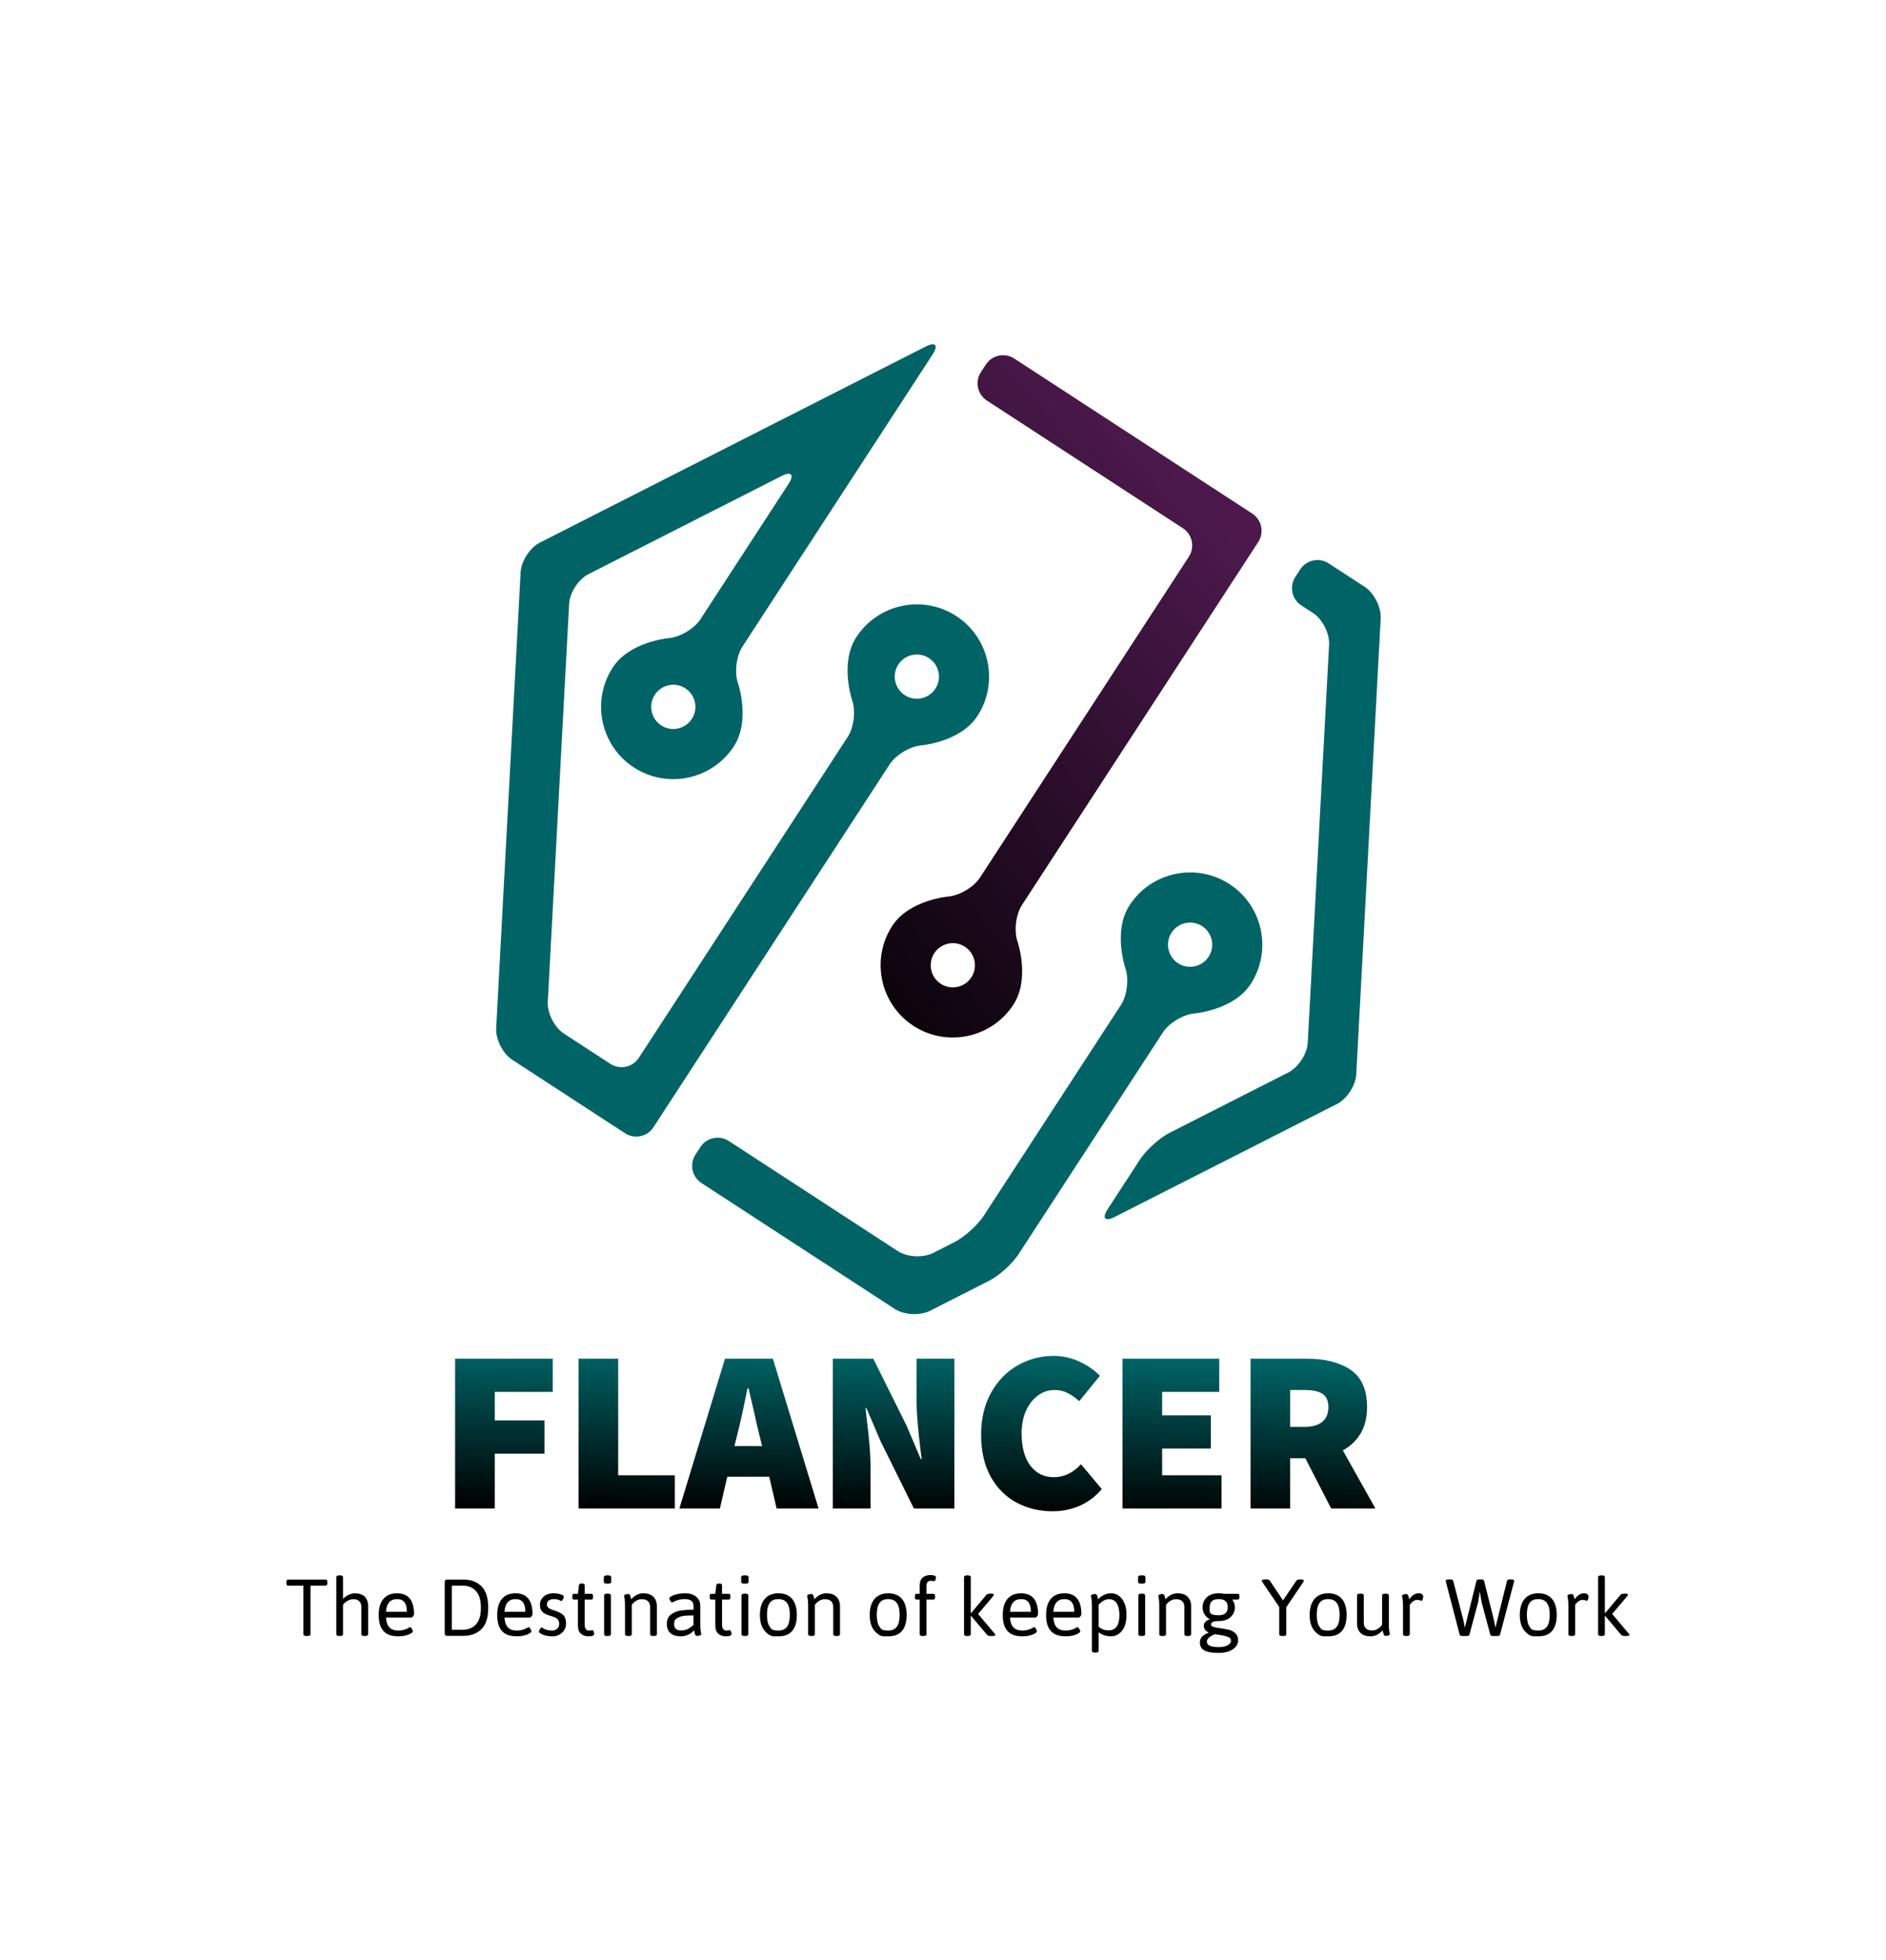 <?xml version="1.0" encoding="utf-8"?>
<svg id="master-artboard" viewBox="0 0 182.936 190.014" version="1.1" xmlns="http://www.w3.org/2000/svg" x="0px" y="0px" width="182.936px" height="190.014px" enable-background="new 0 0 2340 1560"><rect id="ee-background" x="0" y="0" width="182.936" height="190.014" style="fill: white; fill-opacity: 0; pointer-events: none;"/><defs><linearGradient id="gradient-0" gradientUnits="userSpaceOnUse" x1="1216.756" y1="622.707" x2="1216.756" y2="763.433">
                <stop offset="0" style="stop-color: #666066"/>
                <stop offset="1" style="stop-color: #312f31"/>
              </linearGradient><linearGradient id="gradient-1" gradientUnits="userSpaceOnUse" x1="1206.049" y1="764.55" x2="1206.049" y2="888.007">
                <stop offset="0" style="stop-color: #666066"/>
                <stop offset="1" style="stop-color: #312f31"/>
              </linearGradient><linearGradient id="gradient-2" gradientUnits="userSpaceOnUse" x1="1108.986" y1="693.628" x2="1108.986" y2="834.355">
                <stop offset="0" style="stop-color: #666066"/>
                <stop offset="1" style="stop-color: #312f31"/>
              </linearGradient><linearGradient id="gradient-3" gradientUnits="userSpaceOnUse" x1="1163.97" y1="516.556" x2="1163.97" y2="692.512">
                <stop offset="0" style="stop-color: #666066"/>
                <stop offset="1" style="stop-color: #312f31"/>
              </linearGradient><linearGradient id="gradient-4" gradientUnits="objectBoundingBox" x1="0.5" y1="0" x2="0.5" y2="1">
                <stop offset="0" style="stop-color: #376630"/>
                <stop offset="1" style="stop-color: #12210f"/>
              </linearGradient><linearGradient id="gradient-5" gradientUnits="objectBoundingBox" x1="0.5" y1="0" x2="0.5" y2="1">
                <stop offset="0" style="stop-color: #376630"/>
                <stop offset="1" style="stop-color: #12210f"/>
              </linearGradient><linearGradient id="gradient-6" gradientUnits="objectBoundingBox" x1="0.5" y1="0" x2="0.5" y2="1">
                <stop offset="0" style="stop-color: #376630"/>
                <stop offset="1" style="stop-color: #12210f"/>
              </linearGradient><linearGradient id="gradient-7" gradientUnits="objectBoundingBox" x1="0.5" y1="0" x2="0.5" y2="1" gradientTransform="matrix(1, -0.012, 0.007, 1.862, 0, 0.006)">
                <stop offset="0" style="stop-color: #376630"/>
                <stop offset="1" style="stop-color: #12210f"/>
              </linearGradient><linearGradient id="gradient-8" gradientUnits="userSpaceOnUse" x1="1216.756" y1="622.707" x2="1216.756" y2="763.433" gradientTransform="matrix(0.67, -0.742, 1.443, 1.303, -497.222, 714.122)">
                <stop offset="0" style="stop-color: #662d23"/>
                <stop offset="1" style="stop-color: #1a0c09"/>
              </linearGradient><linearGradient id="gradient-9" gradientUnits="userSpaceOnUse" x1="1206.049" y1="764.55" x2="1206.049" y2="888.007" gradientTransform="matrix(-0.003, 1, -2.659, -0.009, 3430.651, -218.114)">
                <stop offset="0" style="stop-color: #662d23"/>
                <stop offset="1" style="stop-color: #1a0c09"/>
              </linearGradient><linearGradient id="gradient-10" gradientUnits="userSpaceOnUse" x1="1108.986" y1="693.628" x2="1108.986" y2="834.355">
                <stop offset="0" style="stop-color: #662d23"/>
                <stop offset="1" style="stop-color: #1a0c09"/>
              </linearGradient><linearGradient id="gradient-11" gradientUnits="userSpaceOnUse" x1="1163.97" y1="516.556" x2="1163.97" y2="692.512">
                <stop offset="0" style="stop-color: #662d23"/>
                <stop offset="1" style="stop-color: #1a0c09"/>
              </linearGradient><radialGradient id="gradient-12" gradientUnits="objectBoundingBox" cx="0.874" cy="1.175" r="0.5" gradientTransform="matrix(0.059, 3.2, -1.715, 0.359, 2.6, -2.926)">
                <stop offset="0" style="stop-color: #006466"/>
                <stop offset="1" style="stop-color: #000000"/>
              </radialGradient><linearGradient id="gradient-13" gradientUnits="userSpaceOnUse" x1="499.32" y1="225" x2="499.32" y2="257.719" gradientTransform="matrix(0.022, 1, -0.979, 0.021, 708.848, -278.942)">
                <stop offset="0" style="stop-color: #525d66"/>
                <stop offset="1" style="stop-color: #252a2e"/>
              </linearGradient><linearGradient id="gradient-14" gradientUnits="objectBoundingBox" x1="0.5" y1="0" x2="0.5" y2="1" gradientTransform="matrix(1, 0.093, -0.012, 1.019, 0, -0.047)">
                <stop offset="0" style="stop-color: #006466"/>
                <stop offset="1" style="stop-color: #000000"/>
              </linearGradient><style id="ee-google-fonts">@import url(https://fonts.googleapis.com/css?family=Assistant:200,300,400,600,700,800|Asap:700,400,400italic,700italic);</style><linearGradient id="gradient-15" gradientUnits="objectBoundingBox" x1="0.5" y1="0" x2="0.5" y2="1" gradientTransform="matrix(0.078, 1.644, -1.155, 0.149, 0.935, -0.297)">
                <stop offset="0" style="stop-color: #006466"/>
                <stop offset="1" style="stop-color: #000000"/>
              </linearGradient><linearGradient id="gradient-16" gradientUnits="objectBoundingBox" x1="0.5" y1="0" x2="0.5" y2="1" gradientTransform="matrix(-0.146, 1.632, -1.602, -0.39, 0.788, -0.059)">
                <stop offset="0" style="stop-color: #312244"/>
                <stop offset="1" style="stop-color: #000000"/>
              </linearGradient><linearGradient id="gradient-17" gradientUnits="objectBoundingBox" x1="0.5" y1="0" x2="0.5" y2="1" gradientTransform="matrix(-0.268, 1.589, -1.059, -0.487, 1.1, -0.006)">
                <stop offset="0" style="stop-color: #4d194d"/>
                <stop offset="1" style="stop-color: #000000"/>
              </linearGradient><linearGradient id="gradient-18" gradientUnits="objectBoundingBox" x1="0.5" y1="0" x2="0.5" y2="1" gradientTransform="matrix(-0.268, 1.589, -1.059, -0.487, 1.1, -0.006)">
                <stop offset="0" style="stop-color: #4d194d"/>
                <stop offset="1" style="stop-color: #000000"/>
              </linearGradient><linearGradient id="gradient-20" gradientUnits="objectBoundingBox" x1="0.5" y1="0" x2="0.5" y2="1">
                <stop offset="0" style="stop-color: #312244"/>
                <stop offset="1" style="stop-color: #000000"/>
              </linearGradient><linearGradient id="gradient-21" gradientUnits="objectBoundingBox" x1="0.5" y1="0" x2="0.5" y2="1">
                <stop offset="0" style="stop-color: #312244"/>
                <stop offset="1" style="stop-color: #000000"/>
              </linearGradient><linearGradient id="gradient-22" gradientUnits="objectBoundingBox" x1="0.5" y1="0" x2="0.5" y2="1">
                <stop offset="0" style="stop-color: #312244"/>
                <stop offset="1" style="stop-color: #000000"/>
              </linearGradient><linearGradient id="gradient-23" gradientUnits="objectBoundingBox" x1="0.5" y1="0" x2="0.5" y2="1">
                <stop offset="0" style="stop-color: #312244"/>
                <stop offset="1" style="stop-color: #000000"/>
              </linearGradient></defs>


<g transform="matrix(0.14, -0.215, 0.215, 0.14, -223.765, 233.053)">
		<linearGradient id="SVGID_1_" gradientUnits="userSpaceOnUse" x1="1216.756" y1="552.389" x2="1216.756" y2="862.516">
			<stop offset="0" style="stop-color:#F1910D"/>
			<stop offset="1" style="stop-color:#D41055"/>
		</linearGradient>
		<path fill="url(#SVGID_1_)" d="M1325.063,745.598c4.263,0,7.753-3.489,7.753-7.754V630.46c0-4.265-3.49-7.753-7.753-7.753h-3.446&#10;&#9;&#9;&#9;c-4.265,0-7.753,3.488-7.753,7.753v88.433c0,4.264-3.49,7.753-7.753,7.753h-144.732c-4.265,0-9.896-2.754-12.516-6.118&#10;&#9;&#9;&#9;c0,0-9.124-11.72-20.853-11.72c-15.061,0-27.314,12.253-27.314,27.313c0,15.06,12.254,27.312,27.314,27.312&#10;&#9;&#9;&#9;c11.729,0,20.852-11.718,20.852-11.718c2.62-3.365,8.252-6.117,12.516-6.117H1325.063z M1128.01,744.481&#10;&#9;&#9;&#9;c-4.611,0-8.362-3.75-8.362-8.359c0-4.61,3.751-8.361,8.362-8.361c4.609,0,8.359,3.751,8.359,8.361&#10;&#9;&#9;&#9;C1136.369,740.731,1132.619,744.481,1128.01,744.481z" style="fill: url('#gradient-17');"/>
	</g><linearGradient id="SVGID_2_" gradientUnits="userSpaceOnUse" x1="1206.049" y1="552.388" x2="1206.049" y2="862.518">
			<stop offset="0" style="stop-color:#F1910D"/>
			<stop offset="1" style="stop-color:#D41055"/>
		</linearGradient><path fill="url(#SVGID_2_)" d="M1321.616,764.55c-4.265,0-7.753,3.488-7.753,7.753v5.284c0,4.265-3.021,9.499-6.715,11.63&#10;&#9;&#9;&#9;l-130.434,75.306c-3.693,2.132-9.736,2.132-13.43,0l-43.607-25.176c-3.693-2.132-10.203-3.877-14.467-3.877h-22.398&#10;&#9;&#9;&#9;c-4.264,0-4.731,1.745-1.039,3.877l81.512,47.061c3.693,2.132,9.736,2.132,13.43,0l149.386-86.249&#10;&#9;&#9;&#9;c3.692-2.132,6.715-7.365,6.715-11.629v-16.227c0-4.265-3.49-7.753-7.753-7.753H1321.616z" transform="matrix(0.14, -0.215, 0.215, 0.14, -223.765, 233.053)" style="fill: rgb(0, 100, 102);"/><linearGradient id="SVGID_3_" gradientUnits="userSpaceOnUse" x1="1108.985" y1="552.387" x2="1108.985" y2="862.517">
			<stop offset="0" style="stop-color:#F1910D"/>
			<stop offset="1" style="stop-color:#D41055"/>
		</linearGradient><path fill="url(#SVGID_3_)" d="M1150.104,816.519c4.264,0,9.896,2.753,12.516,6.118c0,0,9.123,11.718,20.853,11.718&#10;&#9;&#9;&#9;c15.061,0,27.313-12.252,27.313-27.312c0-15.061-12.252-27.313-27.313-27.313c-11.73,0-20.853,11.719-20.853,11.719&#10;&#9;&#9;&#9;c-2.619,3.364-8.252,6.117-12.516,6.117h-95.039c-4.264,0-10.773-1.744-14.467-3.876l-7.746-4.473&#10;&#9;&#9;&#9;c-3.693-2.132-6.715-7.365-6.715-11.63v-76.206c0-4.264-3.488-7.753-7.753-7.753h-3.446c-4.264,0-7.752,3.489-7.752,7.753v87.149&#10;&#9;&#9;&#9;c0,4.264,3.021,9.497,6.713,11.629l21.621,12.482c3.693,2.132,10.203,3.877,14.469,3.877H1150.104z M1183.472,798.683&#10;&#9;&#9;&#9;c4.61,0,8.36,3.75,8.36,8.36c0,4.609-3.75,8.359-8.36,8.359c-4.609,0-8.36-3.75-8.36-8.359&#10;&#9;&#9;&#9;C1175.111,802.433,1178.862,798.683,1183.472,798.683z" transform="matrix(0.14, -0.215, 0.215, 0.14, -223.765, 233.053)" style="fill: rgb(0, 100, 102);"/><linearGradient id="SVGID_4_" gradientUnits="userSpaceOnUse" x1="1163.969" y1="552.389" x2="1163.969" y2="862.518">
			<stop offset="0" style="stop-color:#F1910D"/>
			<stop offset="1" style="stop-color:#D41055"/>
		</linearGradient><path fill="url(#SVGID_4_)" d="M1178.623,674.676c4.264,0,9.896,2.754,12.516,6.118c0,0,9.123,11.718,20.853,11.718&#10;&#9;&#9;&#9;c15.06,0,27.313-12.252,27.313-27.312c0-15.061-12.253-27.313-27.313-27.313c-11.73,0-20.854,11.719-20.854,11.719&#10;&#9;&#9;&#9;c-2.619,3.365-8.251,6.119-12.515,6.119h-144.732c-4.266,0-7.754-3.489-7.754-7.754v-20.996c0-4.264,3.021-9.498,6.715-11.629&#10;&#9;&#9;&#9;l130.434-75.307c3.693-2.133,9.736-2.133,13.43,0l70.819,40.887c3.692,2.133,3.226,3.877-1.04,3.877h-60.963&#10;&#9;&#9;&#9;c-4.264,0-9.896-2.753-12.516-6.117c0,0-9.123-11.719-20.854-11.719c-15.06,0-27.313,12.252-27.313,27.313&#10;&#9;&#9;&#9;s12.253,27.313,27.313,27.313c11.73,0,20.854-11.719,20.854-11.719c2.62-3.365,8.252-6.118,12.516-6.118h131.693&#10;&#9;&#9;&#9;c4.264,0,4.731-1.744,1.038-3.876l-141.548-81.725c-3.693-2.132-9.736-2.132-13.43,0L1013.9,604.404&#10;&#9;&#9;&#9;c-3.693,2.132-6.715,7.365-6.715,11.63v50.89c0,4.265,3.488,7.753,7.752,7.753H1178.623z M1211.991,656.84&#10;&#9;&#9;&#9;c4.61,0,8.36,3.75,8.36,8.36c0,4.609-3.75,8.359-8.36,8.359s-8.36-3.75-8.36-8.359&#10;&#9;&#9;&#9;C1203.631,660.59,1207.381,656.84,1211.991,656.84z M1152.162,602.64c-4.609,0-8.359-3.751-8.359-8.36&#10;&#9;&#9;&#9;c0-4.61,3.75-8.36,8.359-8.36c4.611,0,8.361,3.75,8.361,8.36C1160.523,598.889,1156.773,602.64,1152.162,602.64z" transform="matrix(0.14, -0.215, 0.215, 0.14, -223.765, 233.053)" style="fill: rgb(0, 100, 102);"/>
<path d="M 446.056 233.522 L 456.226 233.522 L 456.226 236.982 L 450.186 236.982 L 450.186 239.952 L 455.366 239.952 L 455.366 243.412 L 450.186 243.412 L 450.186 249.122 L 446.056 249.122 L 446.056 233.522 ZM 458.916 233.522 L 463.046 233.522 L 463.046 245.662 L 468.946 245.662 L 468.946 249.122 L 458.916 249.122 L 458.916 233.522 ZM 478.783 245.812 L 474.413 245.812 L 473.643 249.122 L 469.423 249.122 L 474.173 233.522 L 479.163 233.522 L 483.923 249.122 L 479.553 249.122 L 478.783 245.812 M 478.043 242.622 L 477.773 241.542 C 477.566 240.722 477.359 239.825 477.153 238.852 L 476.623 236.592 L 476.523 236.592 L 476.383 237.262 C 476.03 239.022 475.71 240.448 475.423 241.542 L 475.163 242.622 L 478.043 242.622 ZM 485.405 233.522 L 489.625 233.522 L 493.085 240.482 L 494.575 243.982 L 494.665 243.982 C 494.651 243.808 494.611 243.488 494.545 243.022 C 494.271 240.815 494.135 239.152 494.135 238.032 L 494.135 233.522 L 498.075 233.522 L 498.075 249.122 L 493.855 249.122 L 490.395 242.142 L 488.905 238.662 L 488.815 238.662 L 488.955 239.932 C 489.208 241.945 489.335 243.505 489.335 244.612 L 489.335 249.122 L 485.405 249.122 L 485.405 233.522 ZM 508.298 249.412 C 506.938 249.412 505.691 249.112 504.558 248.512 C 503.431 247.912 502.531 247.012 501.858 245.812 C 501.191 244.612 500.858 243.155 500.858 241.442 C 500.858 239.762 501.205 238.302 501.898 237.062 C 502.591 235.822 503.512 234.875 504.658 234.222 C 505.805 233.562 507.048 233.232 508.388 233.232 C 509.348 233.232 510.245 233.425 511.078 233.812 C 511.911 234.192 512.631 234.688 513.238 235.302 L 511.078 237.942 C 510.645 237.555 510.228 237.265 509.828 237.072 C 509.428 236.878 508.981 236.782 508.488 236.782 C 507.882 236.782 507.318 236.968 506.798 237.342 C 506.278 237.708 505.861 238.232 505.548 238.912 C 505.235 239.592 505.078 240.388 505.078 241.302 C 505.078 242.742 505.382 243.862 505.988 244.662 C 506.595 245.462 507.411 245.862 508.438 245.862 C 509.491 245.862 510.435 245.412 511.268 244.512 L 513.428 247.102 C 512.775 247.875 512.011 248.452 511.138 248.832 C 510.265 249.218 509.318 249.412 508.298 249.412 ZM 515.588 233.522 L 525.668 233.522 L 525.668 236.982 L 519.718 236.982 L 519.718 239.422 L 524.798 239.422 L 524.798 242.882 L 519.718 242.882 L 519.718 245.662 L 525.908 245.662 L 525.908 249.122 L 515.588 249.122 L 515.588 233.522 ZM 537.328 249.122 L 534.638 243.892 L 533.058 243.892 L 533.058 249.122 L 528.928 249.122 L 528.928 233.522 L 534.828 233.522 C 536.702 233.522 538.212 233.908 539.358 234.682 C 540.498 235.462 541.068 236.755 541.068 238.562 C 541.068 239.635 540.845 240.548 540.398 241.302 C 539.952 242.048 539.335 242.638 538.548 243.072 L 541.938 249.122 L 537.328 249.122 M 533.058 240.622 L 534.538 240.622 C 535.358 240.622 535.978 240.448 536.398 240.102 C 536.825 239.748 537.038 239.235 537.038 238.562 C 537.038 237.908 536.835 237.448 536.428 237.182 C 536.022 236.915 535.392 236.782 534.538 236.782 L 533.058 236.782 L 533.058 240.622 Z" transform="matrix(0.931, 0, 0, 0.931, -371.134, -85.675)" style="fill: url('#gradient-14'); white-space: pre; color: rgb(0, 100, 102); fill-opacity: 1;"/><path d="M 879.508 788.538 L 879.508 774.038 L 874.898 774.038 C 874.578 774.038 874.418 773.798 874.418 773.318 L 874.418 772.938 C 874.418 772.458 874.578 772.218 874.898 772.218 L 886.158 772.218 C 886.478 772.218 886.638 772.458 886.638 772.938 L 886.638 773.318 C 886.638 773.798 886.478 774.038 886.158 774.038 L 881.618 774.038 L 881.618 788.538 C 881.618 788.891 881.298 789.068 880.658 789.068 L 880.468 789.068 C 879.828 789.068 879.508 788.891 879.508 788.538 ZM 889.319 788.538 L 889.319 771.498 C 889.319 771.144 889.639 770.968 890.279 770.968 L 890.369 770.968 C 891.009 770.968 891.329 771.144 891.329 771.498 L 891.329 777.978 C 892.436 776.871 893.662 776.318 895.009 776.318 C 895.916 776.318 896.739 776.551 897.479 777.018 C 897.879 777.291 898.202 777.698 898.449 778.238 C 898.696 778.784 898.819 779.441 898.819 780.208 L 898.819 788.538 C 898.819 788.891 898.499 789.068 897.859 789.068 L 897.769 789.068 C 897.129 789.068 896.809 788.891 896.809 788.538 L 896.809 780.398 C 896.809 779.678 896.599 779.111 896.179 778.698 C 895.766 778.284 895.226 778.078 894.559 778.078 C 893.899 778.078 893.316 778.218 892.809 778.498 C 892.302 778.778 891.929 779.051 891.689 779.318 L 891.329 779.758 L 891.329 788.538 C 891.329 788.891 891.009 789.068 890.369 789.068 L 890.279 789.068 C 889.639 789.068 889.319 788.891 889.319 788.538 ZM 907.864 789.158 C 905.864 789.158 904.384 788.638 903.424 787.598 C 902.464 786.558 901.984 784.971 901.984 782.838 C 901.984 780.704 902.457 779.084 903.404 777.978 C 904.344 776.871 905.687 776.318 907.434 776.318 C 910.827 776.318 912.524 778.408 912.524 782.588 C 912.524 782.728 912.427 782.928 912.234 783.188 C 912.041 783.441 911.871 783.568 911.724 783.568 L 904.144 783.568 C 904.237 784.894 904.581 785.871 905.174 786.498 C 905.767 787.125 906.657 787.438 907.844 787.438 C 908.931 787.438 909.931 787.181 910.844 786.668 C 911.144 786.508 911.311 786.428 911.344 786.428 C 911.504 786.428 911.684 786.588 911.884 786.908 C 912.084 787.228 912.184 787.468 912.184 787.628 C 912.184 787.948 911.747 788.284 910.874 788.638 C 910.001 788.984 908.997 789.158 907.864 789.158 M 910.384 781.838 C 910.384 779.311 909.424 778.048 907.504 778.048 C 905.437 778.048 904.317 779.311 904.144 781.838 L 910.384 781.838 ZM 921.683 788.298 L 921.683 772.938 C 921.683 772.458 921.923 772.218 922.403 772.218 L 927.253 772.218 C 929.493 772.218 931.287 772.884 932.633 774.218 C 933.987 775.558 934.663 777.694 934.663 780.628 C 934.663 783.568 933.987 785.701 932.633 787.028 C 931.287 788.354 929.493 789.018 927.253 789.018 L 922.403 789.018 C 921.923 789.018 921.683 788.778 921.683 788.298 M 923.793 787.198 L 927.083 787.198 C 928.697 787.198 930 786.668 930.993 785.608 C 931.987 784.555 932.483 782.894 932.483 780.628 C 932.483 778.368 931.987 776.704 930.993 775.638 C 930 774.571 928.697 774.038 927.083 774.038 L 923.793 774.038 L 923.793 787.198 ZM 943.227 789.158 C 941.227 789.158 939.747 788.638 938.787 787.598 C 937.827 786.558 937.347 784.971 937.347 782.838 C 937.347 780.704 937.821 779.084 938.767 777.978 C 939.707 776.871 941.051 776.318 942.797 776.318 C 946.191 776.318 947.887 778.408 947.887 782.588 C 947.887 782.728 947.791 782.928 947.597 783.188 C 947.404 783.441 947.234 783.568 947.087 783.568 L 939.507 783.568 C 939.601 784.894 939.944 785.871 940.537 786.498 C 941.131 787.125 942.021 787.438 943.207 787.438 C 944.294 787.438 945.294 787.181 946.207 786.668 C 946.507 786.508 946.674 786.428 946.707 786.428 C 946.867 786.428 947.047 786.588 947.247 786.908 C 947.447 787.228 947.547 787.468 947.547 787.628 C 947.547 787.948 947.111 788.284 946.237 788.638 C 945.364 788.984 944.361 789.158 943.227 789.158 M 945.747 781.838 C 945.747 779.311 944.787 778.048 942.867 778.048 C 940.801 778.048 939.681 779.311 939.507 781.838 L 945.747 781.838 ZM 949.799 787.718 C 949.799 787.558 949.899 787.318 950.099 786.998 C 950.299 786.678 950.479 786.518 950.639 786.518 C 950.652 786.518 950.779 786.594 951.019 786.748 C 951.259 786.901 951.605 787.055 952.059 787.208 C 952.505 787.361 953.045 787.438 953.679 787.438 C 954.305 787.438 954.825 787.258 955.239 786.898 C 955.645 786.538 955.849 786.048 955.849 785.428 C 955.849 784.815 955.669 784.334 955.309 783.988 C 954.949 783.648 954.232 783.324 953.159 783.018 C 952.085 782.711 951.309 782.324 950.829 781.858 C 950.349 781.384 950.109 780.668 950.109 779.708 C 950.109 778.748 950.479 777.944 951.219 777.298 C 951.952 776.644 952.912 776.318 954.099 776.318 C 954.912 776.318 955.639 776.424 956.279 776.638 C 956.919 776.844 957.239 777.074 957.239 777.328 C 957.239 777.534 957.145 777.805 956.959 778.138 C 956.779 778.464 956.615 778.628 956.469 778.628 C 956.455 778.628 956.352 778.578 956.159 778.478 C 955.612 778.191 954.999 778.048 954.319 778.048 C 953.639 778.048 953.112 778.188 952.739 778.468 C 952.365 778.748 952.179 779.111 952.179 779.558 C 952.179 780.011 952.319 780.365 952.599 780.618 C 952.879 780.871 953.352 781.104 954.019 781.318 C 955.525 781.778 956.545 782.284 957.079 782.838 C 957.619 783.391 957.889 784.224 957.889 785.338 C 957.889 786.445 957.492 787.358 956.699 788.078 C 955.905 788.798 954.959 789.158 953.859 789.158 C 952.752 789.158 951.799 788.995 950.999 788.668 C 950.199 788.341 949.799 788.024 949.799 787.718 ZM 961.437 785.848 L 961.437 778.198 L 960.237 778.198 C 959.917 778.198 959.757 777.958 959.757 777.478 L 959.757 777.188 C 959.757 776.708 959.917 776.468 960.237 776.468 L 961.437 776.468 L 961.727 773.948 C 961.754 773.594 962.007 773.418 962.487 773.418 L 962.727 773.418 C 963.207 773.418 963.447 773.594 963.447 773.948 L 963.447 776.468 L 965.467 776.468 C 965.787 776.468 965.947 776.708 965.947 777.188 L 965.947 777.478 C 965.947 777.958 965.787 778.198 965.467 778.198 L 963.447 778.198 L 963.447 785.658 C 963.447 786.844 963.881 787.438 964.747 787.438 C 965.021 787.438 965.254 787.418 965.447 787.378 C 965.634 787.338 965.744 787.318 965.777 787.318 C 965.924 787.318 966.044 787.464 966.137 787.758 C 966.237 788.051 966.287 788.278 966.287 788.438 C 966.287 788.918 965.701 789.158 964.527 789.158 C 963.727 789.158 963.014 788.914 962.387 788.428 C 961.754 787.941 961.437 787.081 961.437 785.848 ZM 970.122 773.438 C 969.482 773.438 969.162 773.264 969.162 772.918 L 969.162 771.498 C 969.162 771.144 969.482 770.968 970.122 770.968 L 970.412 770.968 C 971.052 770.968 971.372 771.144 971.372 771.498 L 971.372 772.918 C 971.372 773.264 971.052 773.438 970.412 773.438 L 970.122 773.438 M 969.252 788.538 L 969.252 776.948 C 969.252 776.594 969.572 776.418 970.212 776.418 L 970.312 776.418 C 970.952 776.418 971.272 776.594 971.272 776.948 L 971.272 788.538 C 971.272 788.891 970.952 789.068 970.312 789.068 L 970.212 789.068 C 969.572 789.068 969.252 788.891 969.252 788.538 ZM 975.49 788.538 L 975.49 780.118 C 975.49 779.138 975.45 778.441 975.37 778.028 C 975.263 777.448 975.21 777.134 975.21 777.088 C 975.21 776.894 975.36 776.755 975.66 776.668 C 975.967 776.581 976.203 776.538 976.37 776.538 C 976.537 776.538 976.653 776.555 976.72 776.588 C 976.78 776.621 976.84 776.671 976.9 776.738 C 976.953 776.811 976.997 776.884 977.03 776.958 C 977.063 777.031 977.097 777.128 977.13 777.248 C 977.157 777.368 977.183 777.464 977.21 777.538 C 977.237 777.604 977.26 777.708 977.28 777.848 C 977.307 777.981 977.327 778.071 977.34 778.118 C 978.413 776.918 979.61 776.318 980.93 776.318 C 982.25 776.318 983.257 776.664 983.95 777.358 C 984.65 778.044 985 778.995 985 780.208 L 985 788.538 C 985 788.891 984.68 789.068 984.04 789.068 L 983.94 789.068 C 983.3 789.068 982.98 788.891 982.98 788.538 L 982.98 780.398 C 982.98 779.664 982.77 779.094 982.35 778.688 C 981.923 778.281 981.317 778.078 980.53 778.078 C 979.383 778.078 978.377 778.638 977.51 779.758 L 977.51 788.538 C 977.51 788.891 977.19 789.068 976.55 789.068 L 976.45 789.068 C 975.81 789.068 975.49 788.891 975.49 788.538 ZM 995.933 781.198 L 995.933 780.068 C 995.933 778.721 995.053 778.048 993.293 778.048 C 992.147 778.048 991.083 778.298 990.103 778.798 C 989.77 778.971 989.587 779.058 989.553 779.058 C 989.393 779.058 989.213 778.898 989.013 778.578 C 988.813 778.258 988.713 778.018 988.713 777.858 C 988.713 777.524 989.18 777.185 990.113 776.838 C 991.053 776.491 992.18 776.318 993.493 776.318 C 994.8 776.318 995.87 776.651 996.703 777.318 C 997.537 777.984 997.953 778.908 997.953 780.088 L 997.953 785.468 C 997.953 786.428 997.993 787.125 998.073 787.558 C 998.187 788.144 998.243 788.454 998.243 788.488 C 998.243 788.681 998.09 788.821 997.783 788.908 C 997.483 788.995 997.247 789.038 997.073 789.038 C 996.907 789.038 996.793 789.024 996.733 788.998 C 996.667 788.964 996.607 788.908 996.553 788.828 C 996.493 788.748 996.447 788.671 996.413 788.598 C 996.387 788.524 996.357 788.424 996.323 788.298 C 996.29 788.171 996.26 788.071 996.233 787.998 C 996.213 787.924 996.19 787.811 996.163 787.658 C 996.143 787.511 996.123 787.411 996.103 787.358 C 995.017 788.558 993.673 789.158 992.073 789.158 C 990.84 789.158 989.847 788.854 989.093 788.248 C 988.347 787.641 987.973 786.704 987.973 785.438 C 987.973 784.178 988.407 783.231 989.273 782.598 C 990.147 781.964 991.127 781.581 992.213 781.448 C 993.307 781.308 994.547 781.224 995.933 781.198 M 990.133 785.438 C 990.133 786.751 990.813 787.408 992.173 787.408 C 992.953 787.408 993.627 787.264 994.193 786.978 C 994.767 786.691 995.347 786.284 995.933 785.758 L 995.933 782.918 C 993.933 782.918 992.647 783.031 992.073 783.258 C 991.767 783.371 991.447 783.514 991.113 783.688 C 990.46 784.028 990.133 784.611 990.133 785.438 ZM 1002.439 785.848 L 1002.439 778.198 L 1001.239 778.198 C 1000.919 778.198 1000.759 777.958 1000.759 777.478 L 1000.759 777.188 C 1000.759 776.708 1000.919 776.468 1001.239 776.468 L 1002.439 776.468 L 1002.729 773.948 C 1002.755 773.594 1003.009 773.418 1003.489 773.418 L 1003.729 773.418 C 1004.209 773.418 1004.449 773.594 1004.449 773.948 L 1004.449 776.468 L 1006.469 776.468 C 1006.789 776.468 1006.949 776.708 1006.949 777.188 L 1006.949 777.478 C 1006.949 777.958 1006.789 778.198 1006.469 778.198 L 1004.449 778.198 L 1004.449 785.658 C 1004.449 786.844 1004.882 787.438 1005.749 787.438 C 1006.022 787.438 1006.255 787.418 1006.449 787.378 C 1006.635 787.338 1006.745 787.318 1006.779 787.318 C 1006.925 787.318 1007.045 787.464 1007.139 787.758 C 1007.239 788.051 1007.289 788.278 1007.289 788.438 C 1007.289 788.918 1006.702 789.158 1005.529 789.158 C 1004.729 789.158 1004.015 788.914 1003.389 788.428 C 1002.755 787.941 1002.439 787.081 1002.439 785.848 ZM 1011.124 773.438 C 1010.484 773.438 1010.164 773.264 1010.164 772.918 L 1010.164 771.498 C 1010.164 771.144 1010.484 770.968 1011.124 770.968 L 1011.414 770.968 C 1012.054 770.968 1012.374 771.144 1012.374 771.498 L 1012.374 772.918 C 1012.374 773.264 1012.054 773.438 1011.414 773.438 L 1011.124 773.438 M 1010.254 788.538 L 1010.254 776.948 C 1010.254 776.594 1010.574 776.418 1011.214 776.418 L 1011.314 776.418 C 1011.954 776.418 1012.274 776.594 1012.274 776.948 L 1012.274 788.538 C 1012.274 788.891 1011.954 789.068 1011.314 789.068 L 1011.214 789.068 C 1010.574 789.068 1010.254 788.891 1010.254 788.538 ZM 1021.311 789.158 C 1021.311 789.158 1020.861 789.158 1019.961 789.158 C 1019.061 789.158 1018.135 788.615 1017.181 787.528 C 1016.228 786.441 1015.751 784.861 1015.751 782.788 C 1015.751 780.714 1016.231 779.118 1017.191 777.998 C 1018.151 776.878 1019.518 776.318 1021.291 776.318 C 1023.071 776.318 1024.428 776.875 1025.361 777.988 C 1026.302 779.101 1026.771 780.701 1026.771 782.788 C 1026.771 784.875 1026.311 786.458 1025.391 787.538 C 1024.471 788.618 1023.111 789.158 1021.311 789.158 M 1018.681 786.298 C 1018.681 786.298 1018.818 786.488 1019.091 786.868 C 1019.358 787.248 1020.078 787.438 1021.251 787.438 C 1022.418 787.438 1023.281 787.058 1023.841 786.298 C 1024.401 785.538 1024.681 784.358 1024.681 782.758 C 1024.681 781.158 1024.401 779.971 1023.841 779.198 C 1023.281 778.431 1022.418 778.048 1021.251 778.048 C 1020.078 778.048 1019.221 778.428 1018.681 779.188 C 1018.135 779.948 1017.861 781.131 1017.861 782.738 C 1017.861 784.351 1018.135 785.538 1018.681 786.298 ZM 1030.143 788.538 L 1030.143 780.118 C 1030.143 779.138 1030.103 778.441 1030.022 778.028 C 1029.916 777.448 1029.863 777.134 1029.863 777.088 C 1029.863 776.894 1030.013 776.755 1030.312 776.668 C 1030.619 776.581 1030.856 776.538 1031.022 776.538 C 1031.189 776.538 1031.306 776.555 1031.373 776.588 C 1031.432 776.621 1031.493 776.671 1031.552 776.738 C 1031.606 776.811 1031.649 776.884 1031.682 776.958 C 1031.716 777.031 1031.749 777.128 1031.782 777.248 C 1031.809 777.368 1031.836 777.464 1031.863 777.538 C 1031.889 777.604 1031.912 777.708 1031.932 777.848 C 1031.959 777.981 1031.979 778.071 1031.993 778.118 C 1033.066 776.918 1034.263 776.318 1035.583 776.318 C 1036.902 776.318 1037.909 776.664 1038.603 777.358 C 1039.302 778.044 1039.652 778.995 1039.652 780.208 L 1039.652 788.538 C 1039.652 788.891 1039.333 789.068 1038.693 789.068 L 1038.593 789.068 C 1037.953 789.068 1037.633 788.891 1037.633 788.538 L 1037.633 780.398 C 1037.633 779.664 1037.422 779.094 1037.003 778.688 C 1036.576 778.281 1035.969 778.078 1035.182 778.078 C 1034.036 778.078 1033.029 778.638 1032.162 779.758 L 1032.162 788.538 C 1032.162 788.891 1031.843 789.068 1031.203 789.068 L 1031.103 789.068 C 1030.463 789.068 1030.143 788.891 1030.143 788.538 ZM 1054.084 789.158 C 1054.084 789.158 1053.634 789.158 1052.734 789.158 C 1051.834 789.158 1050.907 788.615 1049.954 787.528 C 1049 786.441 1048.524 784.861 1048.524 782.788 C 1048.524 780.714 1049.004 779.118 1049.964 777.998 C 1050.924 776.878 1052.29 776.318 1054.064 776.318 C 1055.844 776.318 1057.2 776.875 1058.134 777.988 C 1059.074 779.101 1059.544 780.701 1059.544 782.788 C 1059.544 784.875 1059.084 786.458 1058.164 787.538 C 1057.244 788.618 1055.884 789.158 1054.084 789.158 M 1051.454 786.298 C 1051.454 786.298 1051.59 786.488 1051.864 786.868 C 1052.13 787.248 1052.85 787.438 1054.024 787.438 C 1055.19 787.438 1056.054 787.058 1056.614 786.298 C 1057.174 785.538 1057.454 784.358 1057.454 782.758 C 1057.454 781.158 1057.174 779.971 1056.614 779.198 C 1056.054 778.431 1055.19 778.048 1054.024 778.048 C 1052.85 778.048 1051.994 778.428 1051.454 779.188 C 1050.907 779.948 1050.634 781.131 1050.634 782.738 C 1050.634 784.351 1050.907 785.538 1051.454 786.298 ZM 1063.445 788.538 L 1063.445 778.198 L 1062.485 778.198 C 1062.165 778.198 1062.005 777.958 1062.005 777.478 L 1062.005 777.188 C 1062.005 776.708 1062.165 776.468 1062.485 776.468 L 1063.445 776.468 L 1063.445 774.188 C 1063.445 772.808 1063.815 771.894 1064.555 771.448 C 1065.175 771.068 1065.838 770.878 1066.545 770.878 C 1067.712 770.878 1068.295 771.118 1068.295 771.598 C 1068.295 771.758 1068.248 771.984 1068.155 772.278 C 1068.055 772.571 1067.935 772.718 1067.795 772.718 C 1067.761 772.718 1067.648 772.698 1067.455 772.658 C 1067.261 772.618 1066.995 772.598 1066.655 772.598 C 1066.308 772.598 1066.021 772.714 1065.795 772.948 C 1065.575 773.181 1065.465 773.658 1065.465 774.378 L 1065.465 776.468 L 1067.555 776.468 C 1067.875 776.468 1068.035 776.708 1068.035 777.188 L 1068.035 777.478 C 1068.035 777.958 1067.875 778.198 1067.555 778.198 L 1065.465 778.198 L 1065.465 788.538 C 1065.465 788.891 1065.145 789.068 1064.505 789.068 L 1064.405 789.068 C 1063.765 789.068 1063.445 788.891 1063.445 788.538 ZM 1076.67 788.538 L 1076.67 771.498 C 1076.67 771.144 1076.99 770.968 1077.63 770.968 L 1077.72 770.968 C 1078.36 770.968 1078.68 771.144 1078.68 771.498 L 1078.68 782.228 L 1078.78 782.228 L 1083.36 776.758 C 1083.54 776.531 1083.963 776.418 1084.63 776.418 L 1084.73 776.418 C 1085.29 776.418 1085.57 776.521 1085.57 776.728 C 1085.57 776.875 1085.49 777.034 1085.33 777.208 L 1080.87 782.488 L 1085.81 788.348 C 1085.957 788.508 1086.03 788.634 1086.03 788.728 C 1086.03 788.954 1085.677 789.068 1084.97 789.068 L 1084.87 789.068 C 1084.183 789.068 1083.753 788.964 1083.58 788.758 L 1078.78 783.068 L 1078.68 783.068 L 1078.68 788.538 C 1078.68 788.891 1078.36 789.068 1077.72 789.068 L 1077.63 789.068 C 1076.99 789.068 1076.67 788.891 1076.67 788.538 ZM 1094.109 789.158 C 1092.109 789.158 1090.63 788.638 1089.67 787.598 C 1088.71 786.558 1088.229 784.971 1088.229 782.838 C 1088.229 780.704 1088.703 779.084 1089.65 777.978 C 1090.59 776.871 1091.933 776.318 1093.68 776.318 C 1097.073 776.318 1098.77 778.408 1098.77 782.588 C 1098.77 782.728 1098.673 782.928 1098.479 783.188 C 1098.286 783.441 1098.116 783.568 1097.97 783.568 L 1090.39 783.568 C 1090.483 784.894 1090.826 785.871 1091.42 786.498 C 1092.013 787.125 1092.903 787.438 1094.09 787.438 C 1095.176 787.438 1096.176 787.181 1097.09 786.668 C 1097.39 786.508 1097.556 786.428 1097.59 786.428 C 1097.75 786.428 1097.93 786.588 1098.13 786.908 C 1098.33 787.228 1098.43 787.468 1098.43 787.628 C 1098.43 787.948 1097.993 788.284 1097.12 788.638 C 1096.246 788.984 1095.243 789.158 1094.109 789.158 M 1096.63 781.838 C 1096.63 779.311 1095.67 778.048 1093.75 778.048 C 1091.683 778.048 1090.563 779.311 1090.39 781.838 L 1096.63 781.838 ZM 1107.041 789.158 C 1105.041 789.158 1103.561 788.638 1102.601 787.598 C 1101.641 786.558 1101.161 784.971 1101.161 782.838 C 1101.161 780.704 1101.634 779.084 1102.581 777.978 C 1103.521 776.871 1104.864 776.318 1106.611 776.318 C 1110.004 776.318 1111.701 778.408 1111.701 782.588 C 1111.701 782.728 1111.604 782.928 1111.411 783.188 C 1111.218 783.441 1111.048 783.568 1110.901 783.568 L 1103.321 783.568 C 1103.414 784.894 1103.758 785.871 1104.351 786.498 C 1104.944 787.125 1105.834 787.438 1107.021 787.438 C 1108.108 787.438 1109.108 787.181 1110.021 786.668 C 1110.321 786.508 1110.488 786.428 1110.521 786.428 C 1110.681 786.428 1110.861 786.588 1111.061 786.908 C 1111.261 787.228 1111.361 787.468 1111.361 787.628 C 1111.361 787.948 1110.924 788.284 1110.051 788.638 C 1109.178 788.984 1108.174 789.158 1107.041 789.158 M 1109.561 781.838 C 1109.561 779.311 1108.601 778.048 1106.681 778.048 C 1104.614 778.048 1103.494 779.311 1103.321 781.838 L 1109.561 781.838 ZM 1116.852 793.478 C 1116.852 793.831 1116.532 794.008 1115.892 794.008 L 1115.792 794.008 C 1115.152 794.008 1114.832 793.831 1114.832 793.478 L 1114.832 780.118 C 1114.832 779.138 1114.792 778.441 1114.712 778.028 C 1114.606 777.448 1114.552 777.134 1114.552 777.088 C 1114.552 776.894 1114.702 776.755 1115.002 776.668 C 1115.309 776.581 1115.546 776.538 1115.712 776.538 C 1115.879 776.538 1115.996 776.555 1116.062 776.588 C 1116.122 776.621 1116.182 776.671 1116.242 776.738 C 1116.296 776.811 1116.339 776.884 1116.372 776.958 C 1116.406 777.031 1116.439 777.128 1116.472 777.248 C 1116.499 777.368 1116.526 777.464 1116.552 777.538 C 1116.579 777.604 1116.602 777.708 1116.622 777.848 C 1116.649 777.981 1116.669 778.071 1116.682 778.118 C 1117.836 776.918 1119.116 776.318 1120.522 776.318 C 1121.929 776.318 1123.052 776.911 1123.892 778.098 C 1124.732 779.284 1125.152 780.805 1125.152 782.658 L 1125.152 782.878 C 1125.152 784.844 1124.706 786.384 1123.812 787.498 C 1122.919 788.604 1121.799 789.158 1120.452 789.158 C 1119.106 789.158 1117.906 788.751 1116.852 787.938 L 1116.852 793.478 M 1119.752 787.388 L 1119.902 787.388 C 1120.922 787.368 1121.702 786.974 1122.242 786.208 C 1122.776 785.441 1123.042 784.315 1123.042 782.828 C 1123.042 781.341 1122.786 780.178 1122.272 779.338 C 1121.766 778.498 1120.986 778.078 1119.932 778.078 C 1118.886 778.078 1117.859 778.628 1116.852 779.728 L 1116.852 786.308 C 1117.719 787.028 1118.686 787.388 1119.752 787.388 ZM 1129.569 773.438 C 1128.929 773.438 1128.609 773.264 1128.609 772.918 L 1128.609 771.498 C 1128.609 771.144 1128.929 770.968 1129.569 770.968 L 1129.859 770.968 C 1130.499 770.968 1130.819 771.144 1130.819 771.498 L 1130.819 772.918 C 1130.819 773.264 1130.499 773.438 1129.859 773.438 L 1129.569 773.438 M 1128.699 788.538 L 1128.699 776.948 C 1128.699 776.594 1129.019 776.418 1129.659 776.418 L 1129.759 776.418 C 1130.399 776.418 1130.719 776.594 1130.719 776.948 L 1130.719 788.538 C 1130.719 788.891 1130.399 789.068 1129.759 789.068 L 1129.659 789.068 C 1129.019 789.068 1128.699 788.891 1128.699 788.538 ZM 1134.937 788.538 L 1134.937 780.118 C 1134.937 779.138 1134.897 778.441 1134.817 778.028 C 1134.711 777.448 1134.657 777.134 1134.657 777.088 C 1134.657 776.894 1134.807 776.755 1135.107 776.668 C 1135.414 776.581 1135.651 776.538 1135.817 776.538 C 1135.984 776.538 1136.101 776.555 1136.167 776.588 C 1136.227 776.621 1136.287 776.671 1136.347 776.738 C 1136.401 776.811 1136.444 776.884 1136.477 776.958 C 1136.51 777.031 1136.544 777.128 1136.577 777.248 C 1136.604 777.368 1136.63 777.464 1136.657 777.538 C 1136.684 777.604 1136.707 777.708 1136.727 777.848 C 1136.754 777.981 1136.774 778.071 1136.787 778.118 C 1137.86 776.918 1139.057 776.318 1140.377 776.318 C 1141.697 776.318 1142.704 776.664 1143.397 777.358 C 1144.097 778.044 1144.447 778.995 1144.447 780.208 L 1144.447 788.538 C 1144.447 788.891 1144.127 789.068 1143.487 789.068 L 1143.387 789.068 C 1142.747 789.068 1142.427 788.891 1142.427 788.538 L 1142.427 780.398 C 1142.427 779.664 1142.217 779.094 1141.797 778.688 C 1141.37 778.281 1140.764 778.078 1139.977 778.078 C 1138.831 778.078 1137.824 778.638 1136.957 779.758 L 1136.957 788.538 C 1136.957 788.891 1136.637 789.068 1135.997 789.068 L 1135.897 789.068 C 1135.257 789.068 1134.937 788.891 1134.937 788.538 ZM 1147.06 790.958 C 1147.06 789.651 1147.964 788.678 1149.77 788.038 C 1148.744 787.604 1148.23 786.935 1148.23 786.028 C 1148.23 785.128 1148.84 784.468 1150.06 784.048 C 1149.354 783.714 1148.814 783.231 1148.44 782.598 C 1148.06 781.964 1147.87 781.258 1147.87 780.478 C 1147.87 779.278 1148.29 778.284 1149.13 777.498 C 1149.97 776.711 1151.15 776.318 1152.67 776.318 C 1153.25 776.318 1153.78 776.368 1154.26 776.468 L 1158.38 776.468 C 1158.7 776.468 1158.86 776.708 1158.86 777.188 L 1158.86 777.478 C 1158.86 777.958 1158.7 778.198 1158.38 778.198 L 1156.7 778.198 C 1157.234 778.838 1157.5 779.598 1157.5 780.478 C 1157.5 781.658 1157.074 782.641 1156.22 783.428 C 1155.374 784.208 1154.19 784.598 1152.67 784.598 L 1152.43 784.598 C 1151.057 784.664 1150.37 785.001 1150.37 785.608 C 1150.37 785.948 1150.65 786.201 1151.21 786.368 C 1151.77 786.534 1152.447 786.664 1153.24 786.758 C 1154.027 786.858 1154.817 786.995 1155.61 787.168 C 1156.404 787.348 1157.08 787.704 1157.64 788.238 C 1158.2 788.771 1158.48 789.471 1158.48 790.338 C 1158.48 791.424 1157.947 792.324 1156.88 793.038 C 1155.82 793.751 1154.39 794.108 1152.59 794.108 C 1150.79 794.108 1149.417 793.871 1148.47 793.398 C 1147.53 792.924 1147.06 792.111 1147.06 790.958 M 1149.98 780.458 C 1149.98 780.458 1149.98 780.861 1149.98 781.668 C 1149.98 782.474 1150.88 782.878 1152.68 782.878 C 1154.48 782.878 1155.38 782.071 1155.38 780.458 C 1155.38 778.851 1154.48 778.048 1152.68 778.048 C 1150.88 778.048 1149.98 778.851 1149.98 780.458 M 1149.14 790.748 C 1149.14 791.834 1150.34 792.378 1152.74 792.378 C 1153.814 792.378 1154.684 792.195 1155.35 791.828 C 1156.01 791.461 1156.34 791.005 1156.34 790.458 C 1156.34 790.024 1156.157 789.704 1155.79 789.498 C 1155.184 789.164 1154.097 788.891 1152.53 788.678 C 1152.11 788.618 1151.78 788.565 1151.54 788.518 C 1150.92 788.758 1150.367 789.068 1149.88 789.448 C 1149.387 789.834 1149.14 790.268 1149.14 790.748 ZM 1170.738 788.538 L 1170.738 780.398 L 1165.718 773.008 C 1165.591 772.834 1165.528 772.691 1165.528 772.578 C 1165.528 772.305 1165.898 772.168 1166.638 772.168 L 1166.898 772.168 C 1167.424 772.168 1167.768 772.288 1167.928 772.528 L 1171.868 778.438 L 1175.898 772.508 C 1176.044 772.281 1176.444 772.168 1177.098 772.168 C 1177.751 772.168 1178.078 772.305 1178.078 772.578 C 1178.078 772.644 1178.014 772.788 1177.888 773.008 L 1172.848 780.478 L 1172.848 788.538 C 1172.848 788.891 1172.528 789.068 1171.888 789.068 L 1171.698 789.068 C 1171.058 789.068 1170.738 788.891 1170.738 788.538 ZM 1185.389 789.158 C 1185.389 789.158 1184.939 789.158 1184.039 789.158 C 1183.139 789.158 1182.212 788.615 1181.259 787.528 C 1180.305 786.441 1179.829 784.861 1179.829 782.788 C 1179.829 780.714 1180.309 779.118 1181.269 777.998 C 1182.229 776.878 1183.595 776.318 1185.369 776.318 C 1187.149 776.318 1188.505 776.875 1189.439 777.988 C 1190.379 779.101 1190.849 780.701 1190.849 782.788 C 1190.849 784.875 1190.389 786.458 1189.469 787.538 C 1188.549 788.618 1187.189 789.158 1185.389 789.158 M 1182.759 786.298 C 1182.759 786.298 1182.896 786.488 1183.169 786.868 C 1183.435 787.248 1184.155 787.438 1185.329 787.438 C 1186.495 787.438 1187.359 787.058 1187.919 786.298 C 1188.479 785.538 1188.759 784.358 1188.759 782.758 C 1188.759 781.158 1188.479 779.971 1187.919 779.198 C 1187.359 778.431 1186.495 778.048 1185.329 778.048 C 1184.155 778.048 1183.299 778.428 1182.759 779.188 C 1182.212 779.948 1181.939 781.131 1181.939 782.738 C 1181.939 784.351 1182.212 785.538 1182.759 786.298 ZM 1193.96 785.278 L 1193.96 776.948 C 1193.96 776.594 1194.28 776.418 1194.92 776.418 L 1195.02 776.418 C 1195.66 776.418 1195.98 776.594 1195.98 776.948 L 1195.98 785.078 C 1195.98 785.818 1196.19 786.391 1196.61 786.798 C 1197.037 787.204 1197.64 787.408 1198.42 787.408 C 1199.573 787.408 1200.583 786.848 1201.45 785.728 L 1201.45 776.948 C 1201.45 776.594 1201.77 776.418 1202.41 776.418 L 1202.5 776.418 C 1203.14 776.418 1203.46 776.594 1203.46 776.948 L 1203.46 785.468 C 1203.46 786.428 1203.5 787.125 1203.58 787.558 C 1203.693 788.144 1203.75 788.454 1203.75 788.488 C 1203.75 788.681 1203.6 788.821 1203.3 788.908 C 1202.993 788.995 1202.757 789.038 1202.59 789.038 C 1202.423 789.038 1202.307 789.024 1202.24 788.998 C 1202.173 788.964 1202.113 788.908 1202.06 788.828 C 1202.007 788.748 1201.963 788.671 1201.93 788.598 C 1201.897 788.524 1201.863 788.424 1201.83 788.298 C 1201.797 788.171 1201.77 788.071 1201.75 787.998 C 1201.723 787.924 1201.7 787.811 1201.68 787.658 C 1201.653 787.511 1201.633 787.411 1201.62 787.358 C 1200.547 788.558 1199.35 789.158 1198.03 789.158 C 1196.71 789.158 1195.7 788.815 1195 788.128 C 1194.307 787.441 1193.96 786.491 1193.96 785.278 ZM 1207.683 788.538 L 1207.683 780.118 C 1207.683 779.138 1207.643 778.441 1207.563 778.028 C 1207.45 777.448 1207.393 777.134 1207.393 777.088 C 1207.393 776.894 1207.547 776.755 1207.853 776.668 C 1208.153 776.581 1208.39 776.538 1208.563 776.538 C 1208.73 776.538 1208.843 776.555 1208.903 776.588 C 1208.97 776.621 1209.03 776.671 1209.083 776.738 C 1209.143 776.811 1209.19 776.884 1209.223 776.958 C 1209.25 777.031 1209.28 777.128 1209.313 777.248 C 1209.347 777.368 1209.377 777.464 1209.403 777.538 C 1209.423 777.604 1209.447 777.708 1209.473 777.848 C 1209.493 777.981 1209.513 778.071 1209.533 778.118 C 1210.38 776.918 1211.307 776.318 1212.313 776.318 C 1212.76 776.318 1213.103 776.408 1213.343 776.588 C 1213.583 776.761 1213.703 776.984 1213.703 777.258 C 1213.703 777.531 1213.656 777.815 1213.563 778.108 C 1213.47 778.408 1213.357 778.558 1213.223 778.558 C 1213.163 778.558 1213.01 778.511 1212.763 778.418 C 1212.51 778.331 1212.213 778.288 1211.873 778.288 C 1211.526 778.288 1211.17 778.411 1210.803 778.658 C 1210.437 778.911 1210.163 779.158 1209.983 779.398 L 1209.703 779.758 L 1209.703 788.538 C 1209.703 788.891 1209.383 789.068 1208.743 789.068 L 1208.643 789.068 C 1208.003 789.068 1207.683 788.891 1207.683 788.538 ZM 1220.422 772.578 C 1220.422 772.305 1220.765 772.168 1221.452 772.168 L 1221.692 772.168 C 1222.272 772.168 1222.592 772.298 1222.652 772.558 L 1225.702 784.358 C 1225.815 784.811 1225.915 785.291 1226.002 785.798 C 1226.089 786.311 1226.132 786.578 1226.132 786.598 L 1229.612 772.578 C 1229.679 772.305 1229.992 772.168 1230.552 772.168 L 1230.932 772.168 C 1231.492 772.168 1231.805 772.305 1231.872 772.578 L 1234.842 784.388 L 1235.252 786.598 L 1238.732 772.558 C 1238.799 772.298 1239.119 772.168 1239.692 772.168 L 1239.842 772.168 C 1240.529 772.168 1240.872 772.305 1240.872 772.578 C 1240.872 772.611 1240.849 772.724 1240.802 772.918 L 1236.642 788.678 C 1236.582 788.938 1236.262 789.068 1235.682 789.068 L 1234.702 789.068 C 1234.129 789.068 1233.809 788.938 1233.742 788.678 L 1231.122 778.918 L 1230.622 775.798 L 1230.122 778.918 L 1227.502 788.678 C 1227.435 788.938 1227.115 789.068 1226.542 789.068 L 1225.562 789.068 C 1224.982 789.068 1224.662 788.938 1224.602 788.678 L 1220.492 772.918 C 1220.445 772.724 1220.422 772.611 1220.422 772.578 ZM 1248.102 789.158 C 1248.102 789.158 1247.652 789.158 1246.752 789.158 C 1245.852 789.158 1244.926 788.615 1243.972 787.528 C 1243.019 786.441 1242.542 784.861 1242.542 782.788 C 1242.542 780.714 1243.022 779.118 1243.982 777.998 C 1244.942 776.878 1246.309 776.318 1248.082 776.318 C 1249.862 776.318 1251.219 776.875 1252.152 777.988 C 1253.092 779.101 1253.562 780.701 1253.562 782.788 C 1253.562 784.875 1253.102 786.458 1252.182 787.538 C 1251.262 788.618 1249.902 789.158 1248.102 789.158 M 1245.472 786.298 C 1245.472 786.298 1245.609 786.488 1245.882 786.868 C 1246.149 787.248 1246.869 787.438 1248.042 787.438 C 1249.209 787.438 1250.072 787.058 1250.632 786.298 C 1251.192 785.538 1251.472 784.358 1251.472 782.758 C 1251.472 781.158 1251.192 779.971 1250.632 779.198 C 1250.072 778.431 1249.209 778.048 1248.042 778.048 C 1246.869 778.048 1246.012 778.428 1245.472 779.188 C 1244.926 779.948 1244.652 781.131 1244.652 782.738 C 1244.652 784.351 1244.926 785.538 1245.472 786.298 ZM 1257.034 788.538 L 1257.034 780.118 C 1257.034 779.138 1256.994 778.441 1256.914 778.028 C 1256.8 777.448 1256.744 777.134 1256.744 777.088 C 1256.744 776.894 1256.897 776.755 1257.203 776.668 C 1257.504 776.581 1257.74 776.538 1257.914 776.538 C 1258.08 776.538 1258.193 776.555 1258.254 776.588 C 1258.32 776.621 1258.38 776.671 1258.434 776.738 C 1258.494 776.811 1258.54 776.884 1258.573 776.958 C 1258.6 777.031 1258.63 777.128 1258.664 777.248 C 1258.697 777.368 1258.727 777.464 1258.754 777.538 C 1258.774 777.604 1258.797 777.708 1258.823 777.848 C 1258.844 777.981 1258.864 778.071 1258.884 778.118 C 1259.73 776.918 1260.657 776.318 1261.664 776.318 C 1262.11 776.318 1262.453 776.408 1262.693 776.588 C 1262.934 776.761 1263.054 776.984 1263.054 777.258 C 1263.054 777.531 1263.007 777.815 1262.914 778.108 C 1262.82 778.408 1262.707 778.558 1262.573 778.558 C 1262.514 778.558 1262.36 778.511 1262.114 778.418 C 1261.86 778.331 1261.563 778.288 1261.224 778.288 C 1260.877 778.288 1260.52 778.411 1260.154 778.658 C 1259.787 778.911 1259.514 779.158 1259.333 779.398 L 1259.054 779.758 L 1259.054 788.538 C 1259.054 788.891 1258.734 789.068 1258.094 789.068 L 1257.994 789.068 C 1257.354 789.068 1257.034 788.891 1257.034 788.538 ZM 1265.914 788.538 L 1265.914 771.498 C 1265.914 771.144 1266.234 770.968 1266.874 770.968 L 1266.964 770.968 C 1267.604 770.968 1267.924 771.144 1267.924 771.498 L 1267.924 782.228 L 1268.024 782.228 L 1272.604 776.758 C 1272.784 776.531 1273.208 776.418 1273.874 776.418 L 1273.974 776.418 C 1274.534 776.418 1274.814 776.521 1274.814 776.728 C 1274.814 776.875 1274.734 777.034 1274.574 777.208 L 1270.114 782.488 L 1275.054 788.348 C 1275.201 788.508 1275.274 788.634 1275.274 788.728 C 1275.274 788.954 1274.921 789.068 1274.214 789.068 L 1274.114 789.068 C 1273.428 789.068 1272.998 788.964 1272.824 788.758 L 1268.024 783.068 L 1267.924 783.068 L 1267.924 788.538 C 1267.924 788.891 1267.604 789.068 1266.964 789.068 L 1266.874 789.068 C 1266.234 789.068 1265.914 788.891 1265.914 788.538 Z" transform="matrix(0.325, 0, 0, 0.325, -256.41, -97.824)" style="fill: rgb(0, 0, 0); white-space: pre; color: rgb(0, 0, 0);"/></svg>